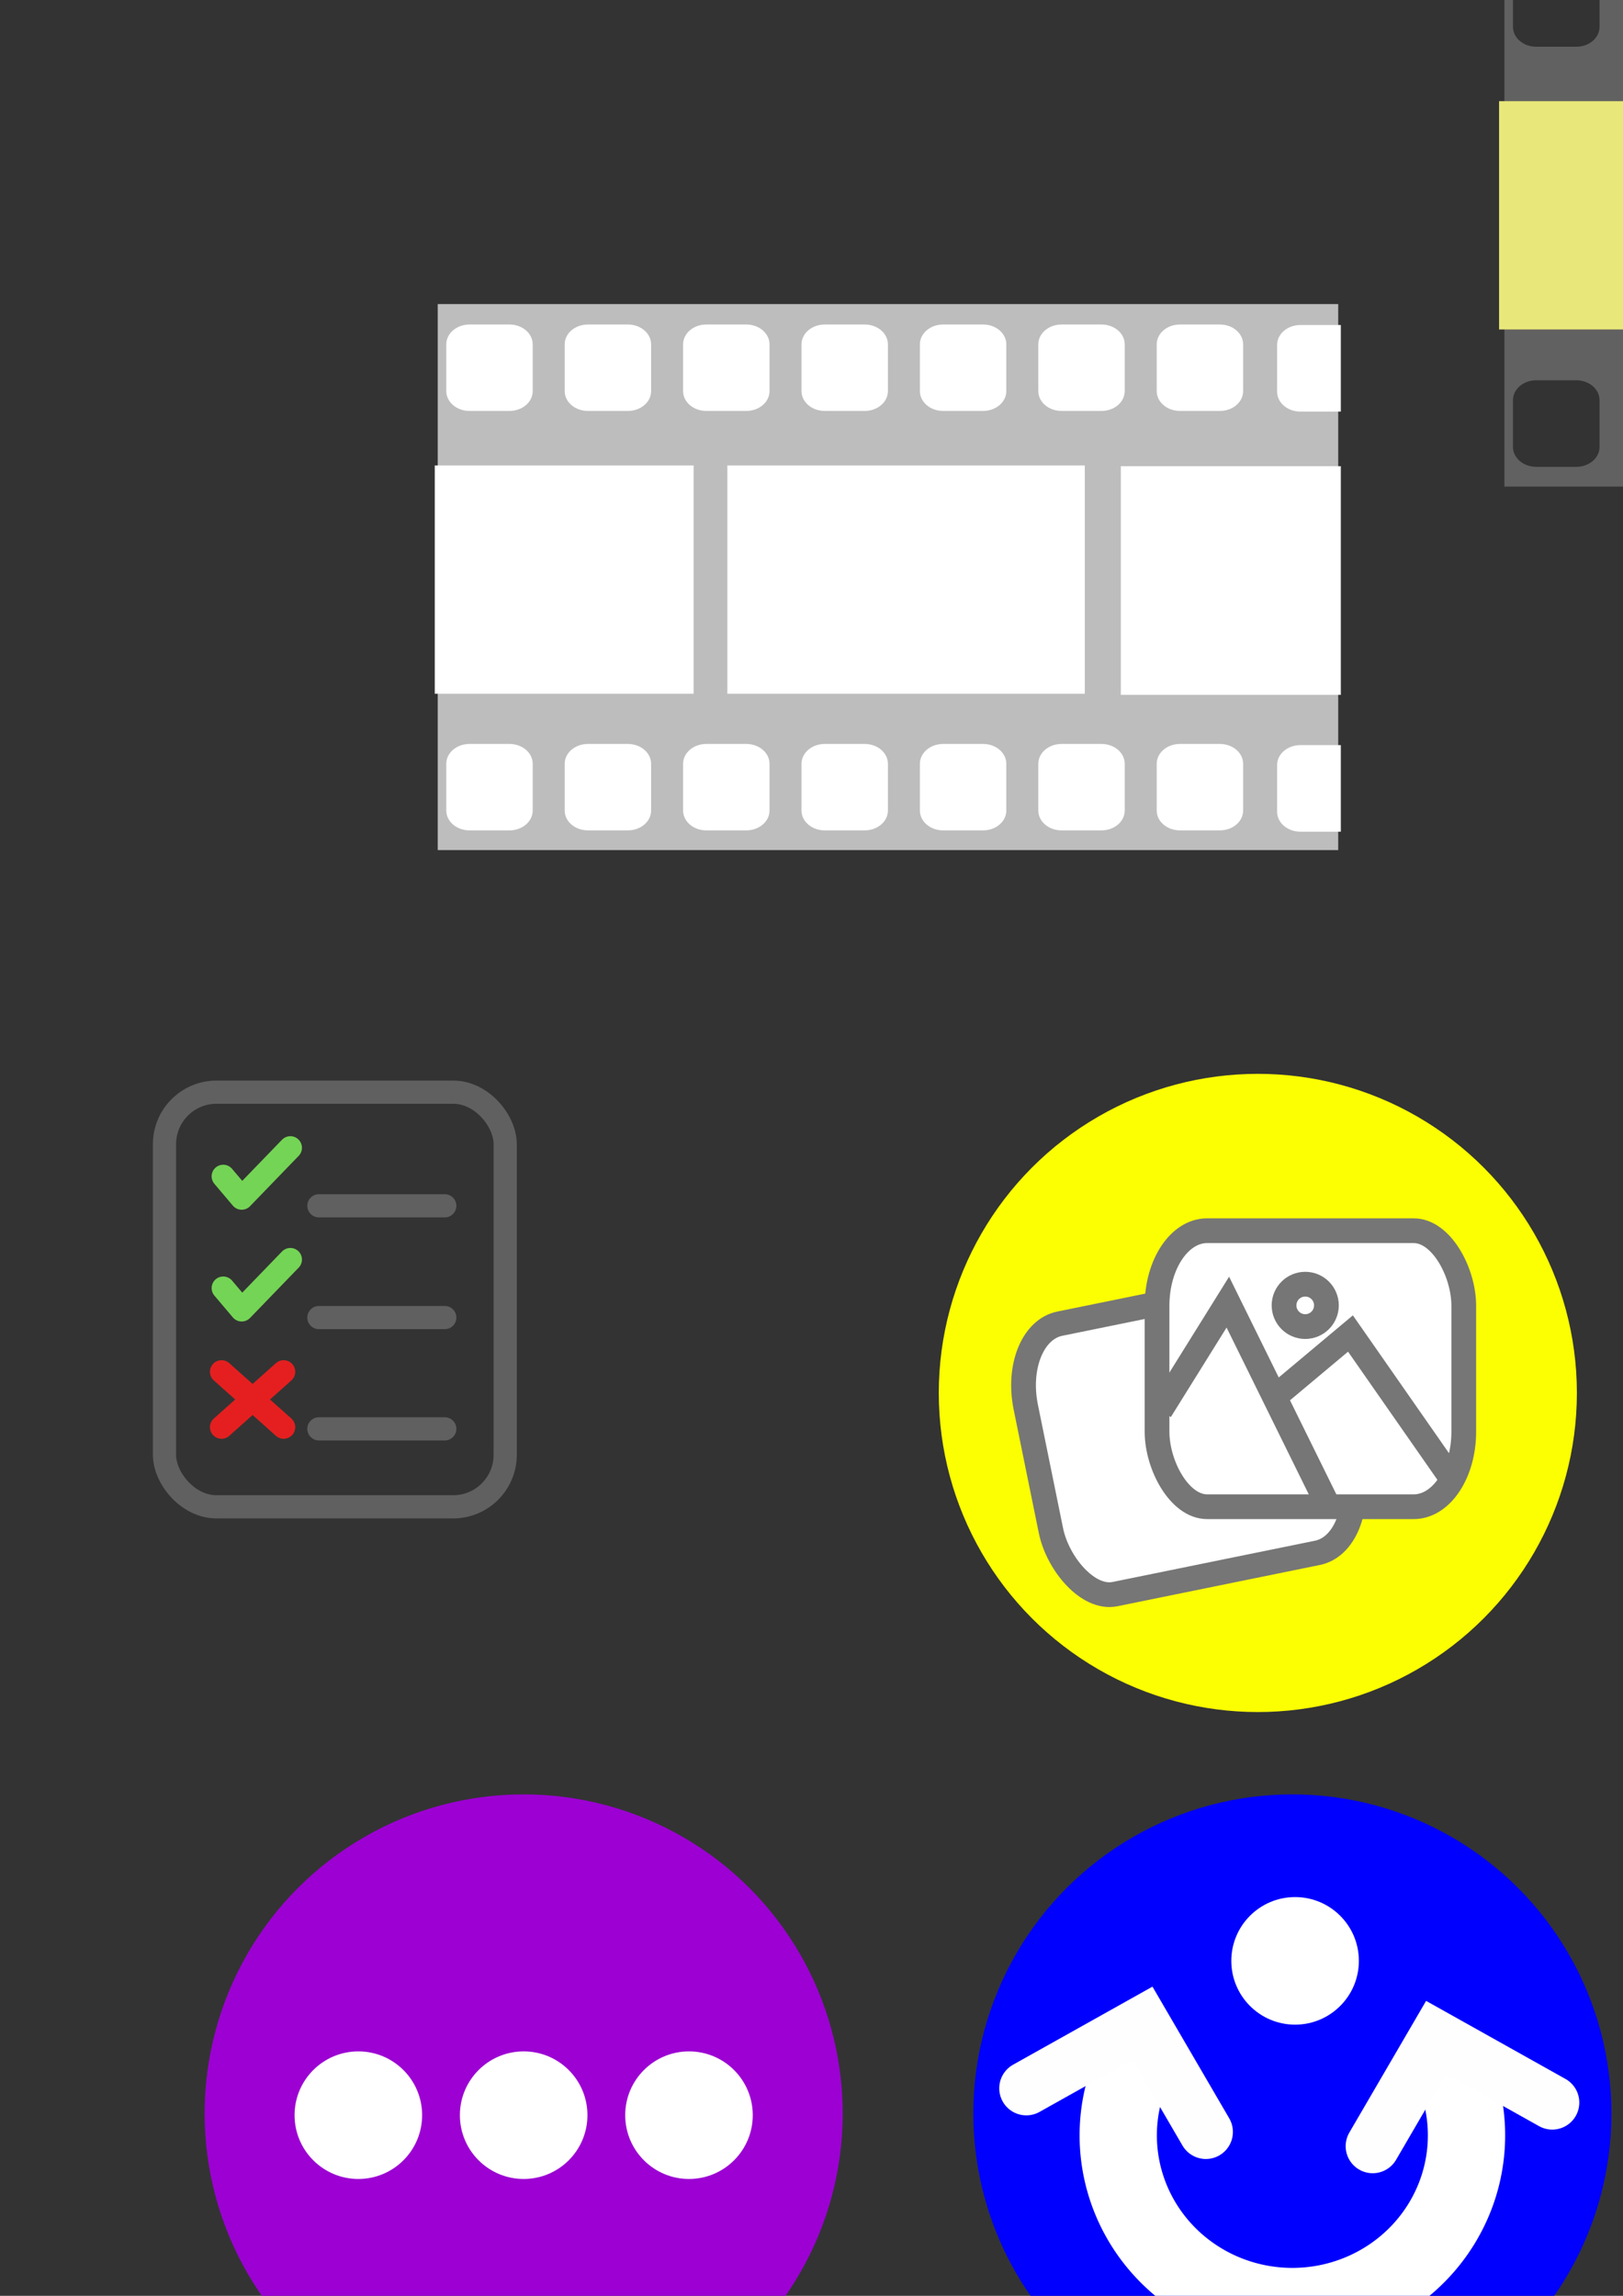 <?xml version="1.0" encoding="UTF-8" standalone="no"?>
<svg
   xmlns:dc="http://purl.org/dc/elements/1.1/"
   xmlns:cc="http://creativecommons.org/ns#"
   xmlns:rdf="http://www.w3.org/1999/02/22-rdf-syntax-ns#"
   xmlns:svg="http://www.w3.org/2000/svg"
   xmlns="http://www.w3.org/2000/svg"
   xmlns:sodipodi="http://sodipodi.sourceforge.net/DTD/sodipodi-0.dtd"
   xmlns:inkscape="http://www.inkscape.org/namespaces/inkscape"
   width="210mm"
   height="297mm"
   viewBox="0 0 210 297"
   version="1.1"
   id="svg8"
   inkscape:version="1.0 (4035a4fb49, 2020-05-01)"
   sodipodi:docname="Icons.svg">
  <rect x="0" y="0" width="210" height="297" fill="#333333" stroke="none"/>
  <defs
     id="defs2" />
  <sodipodi:namedview
     id="base"
     pagecolor="#ffffff"
     bordercolor="#666666"
     borderopacity="1.0"
     inkscape:pageopacity="0.0"
     inkscape:pageshadow="2"
     inkscape:zoom="1.2384953"
     inkscape:cx="1015.7898"
     inkscape:cy="-11.366665"
     inkscape:document-units="mm"
     inkscape:current-layer="layer1"
     inkscape:document-rotation="0"
     showgrid="false"
     inkscape:window-width="1920"
     inkscape:window-height="1001"
     inkscape:window-x="-9"
     inkscape:window-y="-9"
     inkscape:window-maximized="1" />
  <g
     inkscape:label="Ebene 1"
     inkscape:groupmode="layer"
     id="layer1">
    <path
       inkscape:connector-curvature="0"
       id="rect953"
       d="M 56.638,39.337 H 173.153 V 109.975 H 56.638 Z"
       style="fill:#bdbdbd;fill-opacity:1;stroke:none;stroke-width:0.529;stroke-linecap:square;stroke-linejoin:miter;stroke-miterlimit:4;stroke-dasharray:none;stroke-opacity:1;paint-order:normal" />
    <g
       style="fill:#ffffff;fill-opacity:1"
       id="g1024">
      <path
         inkscape:connector-curvature="0"
         id="path1052"
         style="fill:#ffffff;fill-opacity:1;stroke:none;stroke-width:0.503;stroke-linecap:square;stroke-opacity:1"
         d="m 60.753,96.241 h 5.166 c 1.666,0 3.008,1.148 3.008,2.573 v 6.036 c 0,1.426 -1.342,2.573 -3.008,2.573 H 60.753 c -1.666,0 -3.008,-1.148 -3.008,-2.573 v -6.036 c 0,-1.426 1.342,-2.573 3.008,-2.573 z" />
      <path
         inkscape:connector-curvature="0"
         d="m 76.073,96.241 h 5.166 c 1.666,0 3.008,1.148 3.008,2.573 v 6.036 c 0,1.426 -1.342,2.573 -3.008,2.573 h -5.166 c -1.666,0 -3.008,-1.148 -3.008,-2.573 v -6.036 c 0,-1.426 1.342,-2.573 3.008,-2.573 z"
         style="fill:#ffffff;fill-opacity:1;stroke:none;stroke-width:0.503;stroke-linecap:square;stroke-opacity:1"
         id="path1054" />
      <path
         inkscape:connector-curvature="0"
         d="m 91.394,96.241 h 5.166 c 1.666,0 3.008,1.148 3.008,2.573 v 6.036 c 0,1.426 -1.342,2.573 -3.008,2.573 h -5.166 c -1.666,0 -3.008,-1.148 -3.008,-2.573 v -6.036 c 0,-1.426 1.342,-2.573 3.008,-2.573 z"
         style="fill:#ffffff;fill-opacity:1;stroke:none;stroke-width:0.503;stroke-linecap:square;stroke-opacity:1"
         id="path1056" />
      <path
         inkscape:connector-curvature="0"
         id="path1058"
         style="fill:#ffffff;fill-opacity:1;stroke:none;stroke-width:0.503;stroke-linecap:square;stroke-opacity:1"
         d="m 106.714,96.241 h 5.166 c 1.666,0 3.008,1.148 3.008,2.573 v 6.036 c 0,1.426 -1.342,2.573 -3.008,2.573 h -5.166 c -1.666,0 -3.008,-1.148 -3.008,-2.573 v -6.036 c 0,-1.426 1.342,-2.573 3.008,-2.573 z" />
      <path
         inkscape:connector-curvature="0"
         id="path1060"
         style="fill:#ffffff;fill-opacity:1;stroke:none;stroke-width:0.503;stroke-linecap:square;stroke-opacity:1"
         d="m 122.034,96.241 h 5.166 c 1.666,0 3.008,1.148 3.008,2.573 v 6.036 c 0,1.426 -1.342,2.573 -3.008,2.573 h -5.166 c -1.666,0 -3.008,-1.148 -3.008,-2.573 v -6.036 c 0,-1.426 1.342,-2.573 3.008,-2.573 z" />
      <path
         inkscape:connector-curvature="0"
         d="m 137.354,96.241 h 5.166 c 1.666,0 3.008,1.148 3.008,2.573 v 6.036 c 0,1.426 -1.342,2.573 -3.008,2.573 h -5.166 c -1.666,0 -3.008,-1.148 -3.008,-2.573 v -6.036 c 0,-1.426 1.342,-2.573 3.008,-2.573 z"
         style="fill:#ffffff;fill-opacity:1;stroke:none;stroke-width:0.503;stroke-linecap:square;stroke-opacity:1"
         id="path1062" />
      <path
         inkscape:connector-curvature="0"
         id="path1064"
         style="fill:#ffffff;fill-opacity:1;stroke:none;stroke-width:0.503;stroke-linecap:square;stroke-opacity:1"
         d="m 152.675,96.241 h 5.166 c 1.666,0 3.008,1.148 3.008,2.573 v 6.036 c 0,1.426 -1.342,2.573 -3.008,2.573 h -5.166 c -1.666,0 -3.008,-1.148 -3.008,-2.573 v -6.036 c 0,-1.426 1.342,-2.573 3.008,-2.573 z" />
      <path
         style="fill:#ffffff;fill-opacity:1;stroke:none;stroke-width:1.9;stroke-linecap:square;stroke-opacity:1"
         d="m 634.941,363.744 c -6.299,0 -11.369,4.337 -11.369,9.725 v 22.814 c 0,5.388 5.071,9.725 11.369,9.725 h 19.525 c 0.072,0 0.141,-0.009 0.213,-0.01 v -42.244 c -0.072,-10e-4 -0.141,-0.01 -0.213,-0.01 z"
         id="path1066"
         transform="scale(0.265)"
         inkscape:connector-curvature="0" />
    </g>
    <g
       style="fill:#ffffff;fill-opacity:1"
       id="g1014">
      <path
         style="fill:#ffffff;fill-opacity:1;stroke:none;stroke-width:1.9;stroke-linecap:square;stroke-opacity:1"
         d="m 634.941,158.664 c -6.299,0 -11.369,4.337 -11.369,9.725 v 22.814 c 0,5.388 5.071,9.725 11.369,9.725 h 19.525 c 0.072,0 0.141,-0.009 0.213,-0.01 v -42.244 c -0.072,-10e-4 -0.141,-0.01 -0.213,-0.01 z"
         transform="scale(0.265)"
         id="path1036"
         inkscape:connector-curvature="0" />
      <path
         inkscape:connector-curvature="0"
         d="m 60.753,41.98 h 5.166 c 1.666,0 3.008,1.148 3.008,2.573 v 6.036 c 0,1.426 -1.342,2.573 -3.008,2.573 H 60.753 c -1.666,0 -3.008,-1.148 -3.008,-2.573 V 44.553 c 0,-1.426 1.342,-2.573 3.008,-2.573 z"
         style="fill:#ffffff;fill-opacity:1;stroke:none;stroke-width:0.503;stroke-linecap:square;stroke-opacity:1"
         id="rect1013" />
      <path
         inkscape:connector-curvature="0"
         id="path1016"
         style="fill:#ffffff;fill-opacity:1;stroke:none;stroke-width:0.503;stroke-linecap:square;stroke-opacity:1"
         d="m 76.073,41.98 h 5.166 c 1.666,0 3.008,1.148 3.008,2.573 v 6.036 c 0,1.426 -1.342,2.573 -3.008,2.573 h -5.166 c -1.666,0 -3.008,-1.148 -3.008,-2.573 V 44.553 c 0,-1.426 1.342,-2.573 3.008,-2.573 z" />
      <path
         inkscape:connector-curvature="0"
         id="path1018"
         style="fill:#ffffff;fill-opacity:1;stroke:none;stroke-width:0.503;stroke-linecap:square;stroke-opacity:1"
         d="m 91.394,41.98 h 5.166 c 1.666,0 3.008,1.148 3.008,2.573 v 6.036 c 0,1.426 -1.342,2.573 -3.008,2.573 h -5.166 c -1.666,0 -3.008,-1.148 -3.008,-2.573 V 44.553 c 0,-1.426 1.342,-2.573 3.008,-2.573 z" />
      <path
         inkscape:connector-curvature="0"
         d="m 106.714,41.98 h 5.166 c 1.666,0 3.008,1.148 3.008,2.573 v 6.036 c 0,1.426 -1.342,2.573 -3.008,2.573 h -5.166 c -1.666,0 -3.008,-1.148 -3.008,-2.573 V 44.553 c 0,-1.426 1.342,-2.573 3.008,-2.573 z"
         style="fill:#ffffff;fill-opacity:1;stroke:none;stroke-width:0.503;stroke-linecap:square;stroke-opacity:1"
         id="path1020" />
      <path
         inkscape:connector-curvature="0"
         d="m 122.034,41.98 h 5.166 c 1.666,0 3.008,1.148 3.008,2.573 v 6.036 c 0,1.426 -1.342,2.573 -3.008,2.573 h -5.166 c -1.666,0 -3.008,-1.148 -3.008,-2.573 V 44.553 c 0,-1.426 1.342,-2.573 3.008,-2.573 z"
         style="fill:#ffffff;fill-opacity:1;stroke:none;stroke-width:0.503;stroke-linecap:square;stroke-opacity:1"
         id="path1022" />
      <path
         inkscape:connector-curvature="0"
         id="path1024"
         style="fill:#ffffff;fill-opacity:1;stroke:none;stroke-width:0.503;stroke-linecap:square;stroke-opacity:1"
         d="m 137.354,41.98 h 5.166 c 1.666,0 3.008,1.148 3.008,2.573 v 6.036 c 0,1.426 -1.342,2.573 -3.008,2.573 h -5.166 c -1.666,0 -3.008,-1.148 -3.008,-2.573 V 44.553 c 0,-1.426 1.342,-2.573 3.008,-2.573 z" />
      <path
         inkscape:connector-curvature="0"
         d="m 152.675,41.98 h 5.166 c 1.666,0 3.008,1.148 3.008,2.573 v 6.036 c 0,1.426 -1.342,2.573 -3.008,2.573 h -5.166 c -1.666,0 -3.008,-1.148 -3.008,-2.573 V 44.553 c 0,-1.426 1.342,-2.573 3.008,-2.573 z"
         style="fill:#ffffff;fill-opacity:1;stroke:none;stroke-width:0.503;stroke-linecap:square;stroke-opacity:1"
         id="path1034" />
    </g>
    <g
       style="fill:#ffffff;fill-opacity:1"
       id="g1029">
      <path
         style="fill:#ffffff;fill-opacity:1;stroke:none;stroke-width:1.9;stroke-linecap:square;stroke-opacity:1"
         d="M 547.264,227.578 V 339.205 H 654.68 V 227.578 Z"
         transform="scale(0.265)"
         id="rect1074"
         inkscape:connector-curvature="0" />
      <rect
         ry="0"
         rx="0"
         y="60.213"
         x="56.254"
         height="29.534"
         width="33.494"
         id="rect1070"
         style="fill:#ffffff;fill-opacity:1;stroke:none;stroke-width:0.503;stroke-linecap:square;stroke-opacity:1" />
      <rect
         style="fill:#ffffff;fill-opacity:1;stroke:none;stroke-width:0.503;stroke-linecap:square;stroke-opacity:1"
         id="rect1072"
         width="46.248"
         height="29.534"
         x="94.113"
         y="60.213"
         rx="0"
         ry="0" />
    </g>
    <g
       id="g1145">
      <g
         transform="translate(0,84.711)"
         id="g1092" />
      <g
         id="g1110"
         transform="translate(0,138.972)" />
    </g>
    <circle
       style="fill:#29d300;fill-opacity:1;stroke:none;stroke-width:0.503;stroke-linecap:square;stroke-opacity:1"
       id="path1167"
       cx="-54.982"
       cy="190.356"
       r="41.282"
       inkscape:export-xdpi="138.44"
       inkscape:export-ydpi="138.44" />
    <g
       id="g1232"
       style="fill:#ffffff;fill-opacity:1;stroke-width:1.756"
       transform="matrix(0.57,0,0,0.57,-121.939,148.392)"
       inkscape:export-xdpi="138.44"
       inkscape:export-ydpi="138.44">
      <g
         id="g1185"
         style="fill:#ffffff;fill-opacity:1;stroke-width:1.756">
        <path
           inkscape:connector-curvature="0"
           d="m 60.753,41.98 h 5.166 c 1.666,0 3.008,1.148 3.008,2.573 v 6.036 c 0,1.426 -1.342,2.573 -3.008,2.573 H 60.753 c -1.666,0 -3.008,-1.148 -3.008,-2.573 V 44.553 c 0,-1.426 1.342,-2.573 3.008,-2.573 z"
           style="fill:#ffffff;fill-opacity:1;stroke:none;stroke-width:0.883;stroke-linecap:square;stroke-opacity:1"
           id="path1169" />
        <path
           inkscape:connector-curvature="0"
           id="path1171"
           style="fill:#ffffff;fill-opacity:1;stroke:none;stroke-width:0.883;stroke-linecap:square;stroke-opacity:1"
           d="m 76.073,41.98 h 5.166 c 1.666,0 3.008,1.148 3.008,2.573 v 6.036 c 0,1.426 -1.342,2.573 -3.008,2.573 h -5.166 c -1.666,0 -3.008,-1.148 -3.008,-2.573 V 44.553 c 0,-1.426 1.342,-2.573 3.008,-2.573 z" />
        <path
           inkscape:connector-curvature="0"
           id="path1173"
           style="fill:#ffffff;fill-opacity:1;stroke:none;stroke-width:0.883;stroke-linecap:square;stroke-opacity:1"
           d="m 91.394,41.98 h 5.166 c 1.666,0 3.008,1.148 3.008,2.573 v 6.036 c 0,1.426 -1.342,2.573 -3.008,2.573 h -5.166 c -1.666,0 -3.008,-1.148 -3.008,-2.573 V 44.553 c 0,-1.426 1.342,-2.573 3.008,-2.573 z" />
        <path
           inkscape:connector-curvature="0"
           d="m 106.714,41.98 h 5.166 c 1.666,0 3.008,1.148 3.008,2.573 v 6.036 c 0,1.426 -1.342,2.573 -3.008,2.573 h -5.166 c -1.666,0 -3.008,-1.148 -3.008,-2.573 V 44.553 c 0,-1.426 1.342,-2.573 3.008,-2.573 z"
           style="fill:#ffffff;fill-opacity:1;stroke:none;stroke-width:0.883;stroke-linecap:square;stroke-opacity:1"
           id="path1175" />
        <path
           inkscape:connector-curvature="0"
           d="m 122.034,41.98 h 5.166 c 1.666,0 3.008,1.148 3.008,2.573 v 6.036 c 0,1.426 -1.342,2.573 -3.008,2.573 h -5.166 c -1.666,0 -3.008,-1.148 -3.008,-2.573 V 44.553 c 0,-1.426 1.342,-2.573 3.008,-2.573 z"
           style="fill:#ffffff;fill-opacity:1;stroke:none;stroke-width:0.883;stroke-linecap:square;stroke-opacity:1"
           id="path1177" />
        <path
           inkscape:connector-curvature="0"
           id="path1179"
           style="fill:#ffffff;fill-opacity:1;stroke:none;stroke-width:0.883;stroke-linecap:square;stroke-opacity:1"
           d="m 137.354,41.98 h 5.166 c 1.666,0 3.008,1.148 3.008,2.573 v 6.036 c 0,1.426 -1.342,2.573 -3.008,2.573 h -5.166 c -1.666,0 -3.008,-1.148 -3.008,-2.573 V 44.553 c 0,-1.426 1.342,-2.573 3.008,-2.573 z" />
        <path
           inkscape:connector-curvature="0"
           d="m 152.675,41.98 h 5.166 c 1.666,0 3.008,1.148 3.008,2.573 v 6.036 c 0,1.426 -1.342,2.573 -3.008,2.573 h -5.166 c -1.666,0 -3.008,-1.148 -3.008,-2.573 V 44.553 c 0,-1.426 1.342,-2.573 3.008,-2.573 z"
           style="fill:#ffffff;fill-opacity:1;stroke:none;stroke-width:0.883;stroke-linecap:square;stroke-opacity:1"
           id="path1181" />
        <path
           inkscape:connector-curvature="0"
           id="path1183"
           style="fill:#ffffff;fill-opacity:1;stroke:none;stroke-width:0.883;stroke-linecap:square;stroke-opacity:1"
           d="m 167.995,41.98 h 5.166 c 1.666,0 3.008,1.148 3.008,2.573 v 6.036 c 0,1.426 -1.342,2.573 -3.008,2.573 h -5.166 c -1.666,0 -3.008,-1.148 -3.008,-2.573 V 44.553 c 0,-1.426 1.342,-2.573 3.008,-2.573 z" />
      </g>
      <g
         id="g1203"
         transform="translate(0,54.261)"
         style="fill:#ffffff;fill-opacity:1;stroke-width:1.756">
        <path
           inkscape:connector-curvature="0"
           id="path1187"
           style="fill:#ffffff;fill-opacity:1;stroke:none;stroke-width:0.883;stroke-linecap:square;stroke-opacity:1"
           d="m 60.753,41.98 h 5.166 c 1.666,0 3.008,1.148 3.008,2.573 v 6.036 c 0,1.426 -1.342,2.573 -3.008,2.573 H 60.753 c -1.666,0 -3.008,-1.148 -3.008,-2.573 V 44.553 c 0,-1.426 1.342,-2.573 3.008,-2.573 z" />
        <path
           inkscape:connector-curvature="0"
           d="m 76.073,41.98 h 5.166 c 1.666,0 3.008,1.148 3.008,2.573 v 6.036 c 0,1.426 -1.342,2.573 -3.008,2.573 h -5.166 c -1.666,0 -3.008,-1.148 -3.008,-2.573 V 44.553 c 0,-1.426 1.342,-2.573 3.008,-2.573 z"
           style="fill:#ffffff;fill-opacity:1;stroke:none;stroke-width:0.883;stroke-linecap:square;stroke-opacity:1"
           id="path1189" />
        <path
           inkscape:connector-curvature="0"
           d="m 91.394,41.98 h 5.166 c 1.666,0 3.008,1.148 3.008,2.573 v 6.036 c 0,1.426 -1.342,2.573 -3.008,2.573 h -5.166 c -1.666,0 -3.008,-1.148 -3.008,-2.573 V 44.553 c 0,-1.426 1.342,-2.573 3.008,-2.573 z"
           style="fill:#ffffff;fill-opacity:1;stroke:none;stroke-width:0.883;stroke-linecap:square;stroke-opacity:1"
           id="path1191" />
        <path
           inkscape:connector-curvature="0"
           id="path1193"
           style="fill:#ffffff;fill-opacity:1;stroke:none;stroke-width:0.883;stroke-linecap:square;stroke-opacity:1"
           d="m 106.714,41.98 h 5.166 c 1.666,0 3.008,1.148 3.008,2.573 v 6.036 c 0,1.426 -1.342,2.573 -3.008,2.573 h -5.166 c -1.666,0 -3.008,-1.148 -3.008,-2.573 V 44.553 c 0,-1.426 1.342,-2.573 3.008,-2.573 z" />
        <path
           inkscape:connector-curvature="0"
           id="path1195"
           style="fill:#ffffff;fill-opacity:1;stroke:none;stroke-width:0.883;stroke-linecap:square;stroke-opacity:1"
           d="m 122.034,41.98 h 5.166 c 1.666,0 3.008,1.148 3.008,2.573 v 6.036 c 0,1.426 -1.342,2.573 -3.008,2.573 h -5.166 c -1.666,0 -3.008,-1.148 -3.008,-2.573 V 44.553 c 0,-1.426 1.342,-2.573 3.008,-2.573 z" />
        <path
           inkscape:connector-curvature="0"
           d="m 137.354,41.98 h 5.166 c 1.666,0 3.008,1.148 3.008,2.573 v 6.036 c 0,1.426 -1.342,2.573 -3.008,2.573 h -5.166 c -1.666,0 -3.008,-1.148 -3.008,-2.573 V 44.553 c 0,-1.426 1.342,-2.573 3.008,-2.573 z"
           style="fill:#ffffff;fill-opacity:1;stroke:none;stroke-width:0.883;stroke-linecap:square;stroke-opacity:1"
           id="path1197" />
        <path
           inkscape:connector-curvature="0"
           id="path1199"
           style="fill:#ffffff;fill-opacity:1;stroke:none;stroke-width:0.883;stroke-linecap:square;stroke-opacity:1"
           d="m 152.675,41.98 h 5.166 c 1.666,0 3.008,1.148 3.008,2.573 v 6.036 c 0,1.426 -1.342,2.573 -3.008,2.573 h -5.166 c -1.666,0 -3.008,-1.148 -3.008,-2.573 V 44.553 c 0,-1.426 1.342,-2.573 3.008,-2.573 z" />
        <path
           inkscape:connector-curvature="0"
           d="m 167.995,41.98 h 5.166 c 1.666,0 3.008,1.148 3.008,2.573 v 6.036 c 0,1.426 -1.342,2.573 -3.008,2.573 h -5.166 c -1.666,0 -3.008,-1.148 -3.008,-2.573 V 44.553 c 0,-1.426 1.342,-2.573 3.008,-2.573 z"
           style="fill:#ffffff;fill-opacity:1;stroke:none;stroke-width:0.883;stroke-linecap:square;stroke-opacity:1"
           id="path1201" />
      </g>
      <rect
         style="fill:#ffffff;fill-opacity:1;stroke:none;stroke-width:0.883;stroke-linecap:square;stroke-opacity:1"
         id="rect1205"
         width="35.029"
         height="29.534"
         x="54.719"
         y="60.213"
         rx="0"
         ry="0" />
      <rect
         ry="0"
         rx="0"
         y="60.213"
         x="94.113"
         height="29.534"
         width="46.248"
         id="rect1207"
         style="fill:#ffffff;fill-opacity:1;stroke:none;stroke-width:0.883;stroke-linecap:square;stroke-opacity:1" />
      <rect
         style="fill:#ffffff;fill-opacity:1;stroke:none;stroke-width:0.883;stroke-linecap:square;stroke-opacity:1"
         id="rect1209"
         width="36.174"
         height="29.534"
         x="144.797"
         y="60.213"
         rx="0"
         ry="0" />
    </g>
    <circle
       inkscape:export-ydpi="138.44"
       inkscape:export-xdpi="138.44"
       r="41.282"
       cy="273.415"
       cx="67.757"
       id="path1167-1"
       style="fill:#9c00d3;fill-opacity:1;stroke:none;stroke-width:0.503;stroke-linecap:square;stroke-opacity:1;stop-color:#000000"
       inkscape:export-filename="C:\Vorhaben\Scheinertag.de\htdocs\assets\auswahl-button.png" />
    <g
       id="g1300"
       transform="translate(0.326)"
       inkscape:export-filename="C:\Vorhaben\Scheinertag.de\htdocs\assets\auswahl-button.png"
       inkscape:export-xdpi="138"
       inkscape:export-ydpi="138">
      <circle
         r="8.252"
         cy="273.632"
         cx="46.04"
         id="path1291"
         style="fill:#ffffff;fill-opacity:1;stroke:none;stroke-width:3.201;stroke-linecap:square;stroke-miterlimit:4;stroke-dasharray:none;stroke-opacity:1;stop-color:#000000" />
      <circle
         style="fill:#ffffff;fill-opacity:1;stroke:none;stroke-width:3.201;stroke-linecap:square;stroke-miterlimit:4;stroke-dasharray:none;stroke-opacity:1;stop-color:#000000"
         id="circle1293"
         cx="67.431"
         cy="273.632"
         r="8.252" />
      <circle
         r="8.252"
         cy="273.632"
         cx="88.822"
         id="circle1295"
         style="fill:#ffffff;fill-opacity:1;stroke:none;stroke-width:3.201;stroke-linecap:square;stroke-miterlimit:4;stroke-dasharray:none;stroke-opacity:1;stop-color:#000000" />
    </g>
    <circle
       inkscape:export-filename="C:\Vorhaben\Scheinertag.de\htdocs\assets\auswahl-button.png"
       style="fill:#0000ff;fill-opacity:1;stroke:none;stroke-width:0.503;stroke-linecap:square;stroke-opacity:1"
       id="circle945"
       cx="167.22"
       cy="273.415"
       r="41.282"
       inkscape:export-xdpi="138.44"
       inkscape:export-ydpi="138.44" />
    <path
       d="m 189.154,271.178 a 22.531,22.145 0 0 1 -9.309,23.408 22.531,22.145 0 0 1 -25.569,-0.216 22.531,22.145 0 0 1 -8.898,-23.562"
       sodipodi:open="true"
       sodipodi:end="3.3895822"
       sodipodi:start="6.0524038"
       sodipodi:ry="22.145304"
       sodipodi:rx="22.53124"
       sodipodi:cy="276.24347"
       sodipodi:cx="167.22012"
       sodipodi:type="arc"
       id="path955"
       style="fill:none;fill-opacity:1;stroke:#ffffff;stroke-width:10;stroke-linecap:round;stroke-linejoin:round;stroke-miterlimit:4;stroke-dasharray:none;stroke-opacity:1" />
    <path
       sodipodi:nodetypes="ccc"
       inkscape:connector-curvature="0"
       id="path963"
       d="m 132.793,270.155 15.034,-8.418 8.198,14.062"
       style="fill:none;stroke:#fefefe;stroke-width:7;stroke-linecap:round;stroke-linejoin:miter;stroke-miterlimit:4;stroke-dasharray:none;stroke-opacity:1" />
    <path
       style="fill:none;stroke:#fefefe;stroke-width:7;stroke-linecap:round;stroke-linejoin:miter;stroke-miterlimit:4;stroke-dasharray:none;stroke-opacity:1"
       d="m 200.847,271.998 -15.034,-8.418 -8.198,14.062"
       id="path965"
       inkscape:connector-curvature="0"
       sodipodi:nodetypes="ccc" />
    <circle
       style="fill:#ffffff;fill-opacity:1;stroke:none;stroke-width:3.201;stroke-linecap:square;stroke-miterlimit:4;stroke-dasharray:none;stroke-opacity:1"
       id="circle969"
       cx="167.572"
       cy="253.669"
       r="8.252" />
    <g
       inkscape:export-ydpi="123.06"
       inkscape:export-xdpi="123.06"
       inkscape:export-filename="H:\Vorhaben\Scheinertag.de\htdocs\assets\bilder-button.png"
       transform="translate(207.615,-5.221)"
       id="g918">
      <circle
         style="fill:#fbff01;fill-opacity:1;stroke:none;stroke-width:0.503;stroke-linecap:square;stroke-opacity:1"
         id="path1167-6"
         cx="-44.864"
         cy="185.421"
         r="41.282"
         inkscape:export-xdpi="138.44"
         inkscape:export-ydpi="138.44" />
      <rect
         transform="rotate(-11.518)"
         style="fill:#ffffff;fill-opacity:1;stroke:#767676;stroke-width:3.201;stroke-linecap:square;stroke-miterlimit:4;stroke-dasharray:none;stroke-opacity:1"
         id="rect1266"
         width="39.687"
         height="35.707"
         x="-110.772"
         y="158.83"
         ry="9.713"
         rx="6.476" />
      <rect
         rx="6.476"
         ry="9.713"
         y="164.432"
         x="-57.906"
         height="35.707"
         width="39.687"
         id="rect1268"
         style="fill:#ffffff;fill-opacity:1;stroke:#767676;stroke-width:3.201;stroke-linecap:square;stroke-miterlimit:4;stroke-dasharray:none;stroke-opacity:1" />
      <path
         id="path1270"
         d="m -57.479,187.695 8.733,-14.022 12.915,26.199"
         style="fill:none;stroke:#767676;stroke-width:3.201;stroke-linecap:butt;stroke-linejoin:miter;stroke-miterlimit:4;stroke-dasharray:none;stroke-opacity:1"
         inkscape:connector-curvature="0" />
      <path
         id="path1272"
         d="m -42.719,185.973 9.84,-8.241 13.038,18.696"
         style="fill:none;stroke:#767676;stroke-width:3.201;stroke-linecap:butt;stroke-linejoin:miter;stroke-miterlimit:4;stroke-dasharray:none;stroke-opacity:1"
         inkscape:connector-curvature="0" />
      <circle
         r="2.742"
         cy="174.093"
         cx="-38.731"
         id="path1274"
         style="fill:#ffffff;fill-opacity:1;stroke:#767676;stroke-width:3.201;stroke-linecap:square;stroke-miterlimit:4;stroke-dasharray:none;stroke-opacity:1" />
    </g>
    <g
       inkscape:export-ydpi="123"
       inkscape:export-xdpi="123"
       id="g935">
      <rect
         style="fill:none;fill-opacity:1;stroke:#606060;stroke-width:3;stroke-linecap:square;stroke-linejoin:miter;stroke-miterlimit:4;stroke-dasharray:none;stroke-opacity:1;paint-order:normal"
         id="rect1056"
         width="44.085"
         height="53.641"
         x="21.283"
         y="141.29"
         ry="6.732"
         rx="6.732" />
      <path
         style="fill:none;stroke:#74d455;stroke-width:3;stroke-linecap:round;stroke-linejoin:round;stroke-miterlimit:4;stroke-dasharray:none;stroke-opacity:1"
         d="m 28.883,166.635 2.389,2.823 6.298,-6.515"
         id="path1063"
         inkscape:connector-curvature="0" />
      <path
         inkscape:connector-curvature="0"
         id="path1071"
         d="M 41.262,170.449 H 57.55"
         style="fill:none;stroke:#606060;stroke-width:3;stroke-linecap:round;stroke-linejoin:miter;stroke-miterlimit:4;stroke-dasharray:none;stroke-opacity:1" />
      <path
         style="fill:none;stroke:#e51f1f;stroke-width:3;stroke-linecap:round;stroke-linejoin:round;stroke-miterlimit:4;stroke-dasharray:none;stroke-opacity:1"
         d="m 28.666,177.462 8.035,7.167"
         id="path1065"
         inkscape:connector-curvature="0" />
      <path
         inkscape:connector-curvature="0"
         id="path1067"
         d="m 36.701,177.462 -8.035,7.167"
         style="fill:none;stroke:#e51f1f;stroke-width:3;stroke-linecap:round;stroke-linejoin:round;stroke-miterlimit:4;stroke-dasharray:none;stroke-opacity:1" />
      <path
         style="fill:none;stroke:#606060;stroke-width:3;stroke-linecap:round;stroke-linejoin:miter;stroke-miterlimit:4;stroke-dasharray:none;stroke-opacity:1"
         d="M 41.262,184.846 H 57.55"
         id="path1073"
         inkscape:connector-curvature="0" />
      <path
         inkscape:connector-curvature="0"
         id="path1084"
         d="m 28.883,152.176 2.389,2.823 6.298,-6.515"
         style="fill:none;stroke:#74d455;stroke-width:3;stroke-linecap:round;stroke-linejoin:round;stroke-miterlimit:4;stroke-dasharray:none;stroke-opacity:1" />
      <path
         style="fill:none;stroke:#606060;stroke-width:3;stroke-linecap:round;stroke-linejoin:miter;stroke-miterlimit:4;stroke-dasharray:none;stroke-opacity:1"
         d="M 41.262,155.99 H 57.55"
         id="path1086"
         inkscape:connector-curvature="0" />
    </g>
    <g
       inkscape:export-ydpi="123.06"
       inkscape:export-xdpi="123.06"
       inkscape:export-filename="H:\Vorhaben\SQL-Online\htdocs\assets\graphics\rocket.png"
       id="g1210">
      <path
         style="fill:none;stroke:#000000;stroke-width:5;stroke-linecap:round;stroke-linejoin:round;stroke-miterlimit:4;stroke-dasharray:none;stroke-opacity:1"
         d="m -160.011,-43.837 c 0,0 -17.437,20.098 -24.57,38.686 -7.133,18.588 -0.614,79.816 -0.614,79.816 h 25.184 25.184 c 0,0 6.519,-61.228 -0.614,-79.816 C -142.575,-23.739 -160.011,-43.837 -160.011,-43.837 Z"
         id="path1155"
         inkscape:connector-curvature="0" />
      <circle
         style="fill:none;fill-opacity:1;stroke:#000000;stroke-width:5;stroke-linecap:round;stroke-linejoin:round;stroke-miterlimit:4;stroke-dasharray:none;stroke-opacity:1;paint-order:normal"
         id="path1160"
         cx="-160.011"
         cy="26.271"
         r="9.06" />
      <path
         style="fill:none;stroke:#000000;stroke-width:3;stroke-linecap:butt;stroke-linejoin:miter;stroke-miterlimit:4;stroke-dasharray:none;stroke-opacity:1"
         d="m -187.038,7.076 h 54.361"
         id="path1162"
         inkscape:connector-curvature="0" />
      <circle
         r="9.06"
         cy="53.605"
         cx="-160.011"
         id="circle1164"
         style="fill:none;fill-opacity:1;stroke:#000000;stroke-width:5;stroke-linecap:round;stroke-linejoin:round;stroke-miterlimit:4;stroke-dasharray:none;stroke-opacity:1;paint-order:normal" />
      <path
         style="fill:none;stroke:#000000;stroke-width:5;stroke-linecap:butt;stroke-linejoin:miter;stroke-opacity:1;stroke-miterlimit:4;stroke-dasharray:none"
         d="m -131.449,32.26 c 0,0 7.678,4.607 19.963,19.349 17.938,21.526 13.821,42.383 13.821,42.383 L -133.291,67.579"
         id="path1166"
         inkscape:connector-curvature="0"
         sodipodi:nodetypes="cscc" />
      <path
         sodipodi:nodetypes="cscc"
         inkscape:connector-curvature="0"
         id="path1168"
         d="m -188.507,32.26 c 0,0 -7.678,4.607 -19.963,19.349 -17.938,21.526 -13.821,42.383 -13.821,42.383 l 35.626,-26.413"
         style="fill:none;stroke:#000000;stroke-width:5;stroke-linecap:butt;stroke-linejoin:miter;stroke-miterlimit:4;stroke-dasharray:none;stroke-opacity:1" />
      <g
         id="g1190"
         transform="translate(4.3)">
        <path
           sodipodi:nodetypes="scscs"
           inkscape:connector-curvature="0"
           id="path1170"
           d="m -173.84,119.124 c 0,12.213 -5.705,22.113 -5.705,22.113 0,0 -5.705,-9.9 -5.705,-22.113 0,-12.213 2.554,-22.113 5.705,-22.113 3.151,1.2e-5 5.705,9.9 5.705,22.113 z"
           style="fill:none;fill-opacity:1;stroke:#000000;stroke-width:5;stroke-linecap:round;stroke-linejoin:round;stroke-miterlimit:4;stroke-dasharray:none;stroke-opacity:1;paint-order:normal" />
        <path
           inkscape:connector-curvature="0"
           id="path1174"
           d="m -182.635,74.898 -6.656,13.206 h 18.304 l -5.467,-12.899"
           style="fill:none;stroke:#000000;stroke-width:5;stroke-linecap:butt;stroke-linejoin:miter;stroke-miterlimit:4;stroke-dasharray:none;stroke-opacity:1" />
      </g>
      <g
         transform="translate(35.319)"
         id="g1196">
        <path
           style="fill:none;fill-opacity:1;stroke:#000000;stroke-width:5;stroke-linecap:round;stroke-linejoin:round;stroke-miterlimit:4;stroke-dasharray:none;stroke-opacity:1;paint-order:normal"
           d="m -173.84,119.124 c 0,12.213 -5.705,22.113 -5.705,22.113 0,0 -5.705,-9.9 -5.705,-22.113 0,-12.213 2.554,-22.113 5.705,-22.113 3.151,1.2e-5 5.705,9.9 5.705,22.113 z"
           id="path1192"
           inkscape:connector-curvature="0"
           sodipodi:nodetypes="scscs" />
        <path
           style="fill:none;stroke:#000000;stroke-width:5;stroke-linecap:butt;stroke-linejoin:miter;stroke-miterlimit:4;stroke-dasharray:none;stroke-opacity:1"
           d="m -182.635,74.898 -6.656,13.206 h 18.304 l -5.467,-12.899"
           id="path1194"
           inkscape:connector-curvature="0" />
      </g>
    </g>
    <g
       inkscape:export-ydpi="123"
       inkscape:export-xdpi="123"
       id="g1045">
      <path
         id="path960"
         style="fill:#616161;fill-opacity:1;stroke:none;stroke-width:1.999;stroke-linecap:square;stroke-linejoin:miter;stroke-miterlimit:4;stroke-dasharray:none;stroke-opacity:1;paint-order:normal"
         d="M 734.549 -29.432 L 734.549 237.547 L 1174.92 237.547 L 1174.92 227.902 L 1155.426 227.902 C 1149.127 227.902 1144.057 223.565 1144.057 218.178 L 1144.057 195.363 C 1144.057 189.976 1149.127 185.639 1155.426 185.639 L 1174.92 185.639 L 1174.92 22.822 L 1155.426 22.822 C 1149.127 22.822 1144.057 18.485 1144.057 13.098 L 1144.057 -9.717 C 1144.057 -15.105 1149.127 -19.441 1155.426 -19.441 L 1174.92 -19.443 L 1174.92 -29.432 L 734.549 -29.432 z M 750.104 -19.441 L 769.629 -19.441 C 775.927 -19.441 780.998 -15.105 780.998 -9.717 L 780.998 13.098 C 780.998 18.485 775.927 22.822 769.629 22.822 L 750.104 22.822 C 743.805 22.822 738.734 18.485 738.734 13.098 L 738.734 -9.717 C 738.734 -15.105 743.805 -19.441 750.104 -19.441 z M 808.006 -19.441 L 827.533 -19.441 C 833.832 -19.441 838.902 -15.105 838.902 -9.717 L 838.902 13.098 C 838.902 18.485 833.832 22.822 827.533 22.822 L 808.006 22.822 C 801.707 22.822 796.637 18.485 796.637 13.098 L 796.637 -9.717 C 796.637 -15.105 801.707 -19.441 808.006 -19.441 z M 865.91 -19.441 L 885.436 -19.441 C 891.734 -19.441 896.805 -15.105 896.805 -9.717 L 896.805 13.098 C 896.805 18.485 891.734 22.822 885.436 22.822 L 865.91 22.822 C 859.612 22.822 854.541 18.485 854.541 13.098 L 854.541 -9.717 C 854.541 -15.105 859.612 -19.441 865.91 -19.441 z M 923.812 -19.441 L 943.338 -19.441 C 949.636 -19.441 954.709 -15.105 954.709 -9.717 L 954.709 13.098 C 954.709 18.485 949.636 22.822 943.338 22.822 L 923.812 22.822 C 917.514 22.822 912.443 18.485 912.443 13.098 L 912.443 -9.717 C 912.443 -15.105 917.514 -19.441 923.812 -19.441 z M 981.717 -19.441 L 1001.242 -19.441 C 1007.541 -19.441 1012.611 -15.105 1012.611 -9.717 L 1012.611 13.098 C 1012.611 18.485 1007.541 22.822 1001.242 22.822 L 981.717 22.822 C 975.418 22.822 970.348 18.485 970.348 13.098 L 970.348 -9.717 C 970.348 -15.105 975.418 -19.441 981.717 -19.441 z M 1039.619 -19.441 L 1059.145 -19.441 C 1065.443 -19.441 1070.514 -15.105 1070.514 -9.717 L 1070.514 13.098 C 1070.514 18.485 1065.443 22.822 1059.145 22.822 L 1039.619 22.822 C 1033.321 22.822 1028.25 18.485 1028.25 13.098 L 1028.25 -9.717 C 1028.25 -15.105 1033.321 -19.441 1039.619 -19.441 z M 1097.523 -19.441 L 1117.049 -19.441 C 1123.347 -19.441 1128.418 -15.105 1128.418 -9.717 L 1128.418 13.098 C 1128.418 18.485 1123.347 22.822 1117.049 22.822 L 1097.523 22.822 C 1091.225 22.822 1086.154 18.485 1086.154 13.098 L 1086.154 -9.717 C 1086.154 -15.105 1091.225 -19.441 1097.523 -19.441 z M 750.104 185.639 L 769.629 185.639 C 775.927 185.639 780.998 189.976 780.998 195.363 L 780.998 218.178 C 780.998 223.565 775.927 227.902 769.629 227.902 L 750.104 227.902 C 743.805 227.902 738.734 223.565 738.734 218.178 L 738.734 195.363 C 738.734 189.976 743.805 185.639 750.104 185.639 z M 808.006 185.639 L 827.533 185.639 C 833.832 185.639 838.902 189.976 838.902 195.363 L 838.902 218.178 C 838.902 223.565 833.832 227.902 827.533 227.902 L 808.006 227.902 C 801.707 227.902 796.637 223.565 796.637 218.178 L 796.637 195.363 C 796.637 189.976 801.707 185.639 808.006 185.639 z M 865.91 185.639 L 885.436 185.639 C 891.734 185.639 896.805 189.976 896.805 195.363 L 896.805 218.178 C 896.805 223.565 891.734 227.902 885.436 227.902 L 865.91 227.902 C 859.612 227.902 854.541 223.565 854.541 218.178 L 854.541 195.363 C 854.541 189.976 859.612 185.639 865.91 185.639 z M 923.812 185.639 L 943.338 185.639 C 949.636 185.639 954.709 189.976 954.709 195.363 L 954.709 218.178 C 954.709 223.565 949.636 227.902 943.338 227.902 L 923.812 227.902 C 917.514 227.902 912.443 223.565 912.443 218.178 L 912.443 195.363 C 912.443 189.976 917.514 185.639 923.812 185.639 z M 981.717 185.639 L 1001.242 185.639 C 1007.541 185.639 1012.611 189.976 1012.611 195.363 L 1012.611 218.178 C 1012.611 223.565 1007.541 227.902 1001.242 227.902 L 981.717 227.902 C 975.418 227.902 970.348 223.565 970.348 218.178 L 970.348 195.363 C 970.348 189.976 975.418 185.639 981.717 185.639 z M 1039.619 185.639 L 1059.145 185.639 C 1065.443 185.639 1070.514 189.976 1070.514 195.363 L 1070.514 218.178 C 1070.514 223.565 1065.443 227.902 1059.145 227.902 L 1039.619 227.902 C 1033.321 227.902 1028.25 223.565 1028.25 218.178 L 1028.25 195.363 C 1028.25 189.976 1033.321 185.639 1039.619 185.639 z M 1097.523 185.639 L 1117.049 185.639 C 1123.347 185.639 1128.418 189.976 1128.418 195.363 L 1128.418 218.178 C 1128.418 223.565 1123.347 227.902 1117.049 227.902 L 1097.523 227.902 C 1091.225 227.902 1086.154 223.565 1086.154 218.178 L 1086.154 195.363 C 1086.154 189.976 1091.225 185.639 1097.523 185.639 z "
         transform="scale(0.265)" />
      <g
         style="fill:#e8e77a;fill-opacity:1"
         id="g1004"
         transform="translate(137.712,-47.124)">
        <path
           style="fill:#e8e77a;fill-opacity:1;stroke:none;stroke-width:1.9;stroke-linecap:square;stroke-opacity:1"
           d="M 547.264,227.578 V 339.205 H 654.68 V 227.578 Z"
           transform="scale(0.265)"
           id="path998"
           inkscape:connector-curvature="0" />
        <path
           id="rect1000"
           style="fill:#e8e77a;fill-opacity:1;stroke:none;stroke-width:0.503;stroke-linecap:square;stroke-opacity:1"
           d="m 56.254,60.213 h 33.494 v 29.534 H 56.254 Z" />
        <path
           id="rect1002"
           style="fill:#e8e77a;fill-opacity:1;stroke:none;stroke-width:0.503;stroke-linecap:square;stroke-opacity:1"
           d="m 94.113,60.213 h 46.248 v 29.534 H 94.113 Z" />
      </g>
    </g>
  </g>
</svg>
